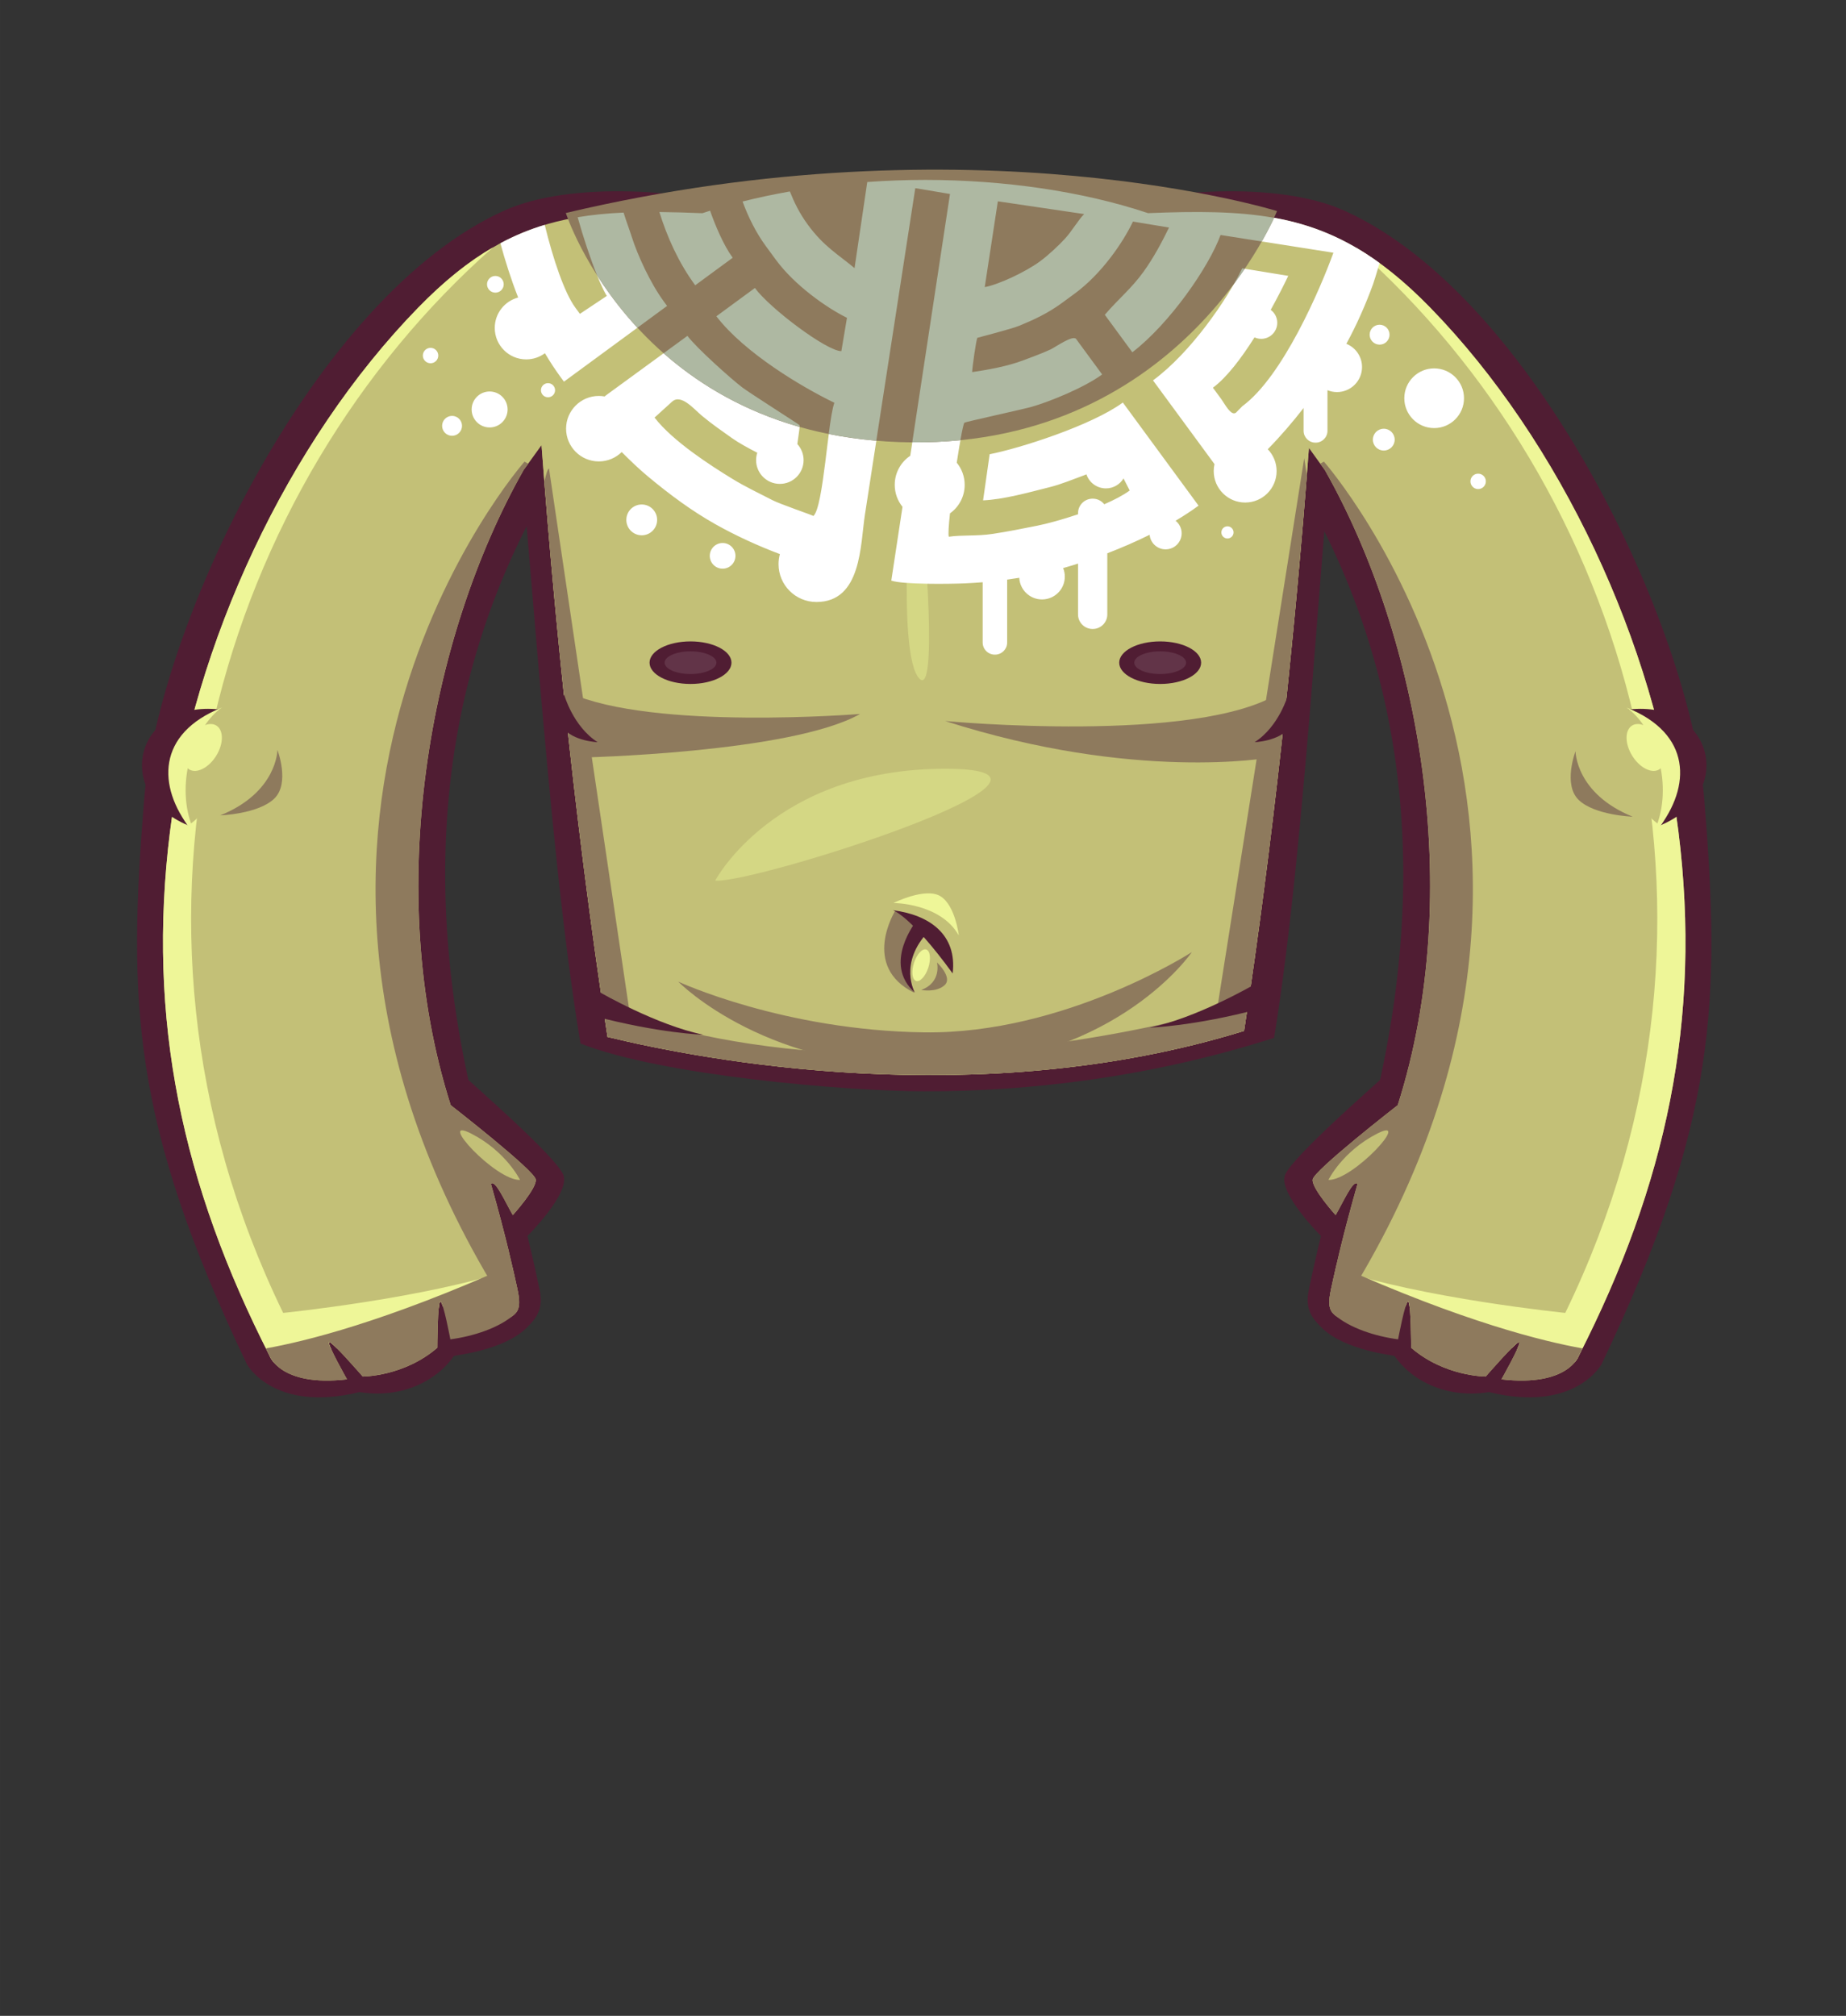 <?xml version="1.0" encoding="UTF-8"?>
<!DOCTYPE svg PUBLIC "-//W3C//DTD SVG 1.1//EN" "http://www.w3.org/Graphics/SVG/1.1/DTD/svg11.dtd">
<!-- Creator: CorelDRAW 2020 (64-Bit) -->
<svg xmlns="http://www.w3.org/2000/svg" xml:space="preserve" width="161.908mm" height="176.791mm" version="1.1" style="shape-rendering:geometricPrecision; text-rendering:geometricPrecision; image-rendering:optimizeQuality; fill-rule:evenodd; clip-rule:evenodd"
viewBox="0 0 1750.96 1911.92"
 xmlns:xlink="http://www.w3.org/1999/xlink"
 xmlns:xodm="http://www.corel.com/coreldraw/odm/2003">
 <rect x="0" y="0" width="1750.96" height="1911.92" fill="#333333" stroke="none"/>
 <defs>
  <style type="text/css">
   <![CDATA[
    .fil0 {fill:none}
    .fil1 {fill:#501D33}
    .fil8 {fill:#623448}
    .fil3 {fill:#8E7A5D}
    .fil7 {fill:#AEB8A2}
    .fil2 {fill:#C3C077}
    .fil5 {fill:#D4D784}
    .fil4 {fill:#EEF698}
    .fil6 {fill:white}
   ]]>
  </style>
 </defs>
 <g id="Слой_x0020_1">
  <g id="_2674616141072">
   <rect class="fil0" y="0" width="1750.96" height="1911.92"/>
   <path id="_129455904" class="fil1" d="M1274.85 199.67c180.56,81.02 328.57,394.22 341.76,559.19 15.11,188.99 12.77,304.01 -97.46,534.9 0,0 -24.89,46.49 -106.81,26.56 -38.16,6.17 -72.06,-9.12 -89.6,-34.28 -0.43,-0.61 -46.7,-5 -68.67,-26.39 -9.97,-9.7 -16.3,-18.33 -12.72,-35.98 4.69,-23.11 11.61,-51.41 11.61,-51.41 0,0 -40.74,-40.62 -34.07,-57.9 6.67,-17.28 89.99,-89.49 90.13,-90.18 57.17,-262.15 1.11,-485.78 -148.66,-666.41l-120.33 -159.33c60.45,-17.85 170.72,-27.53 234.82,1.23z"/>
   <path id="_129455832" class="fil1" d="M550.62 989.71c-32.65,-194.1 -49.5,-521.25 -69.13,-675.13 34.32,-141.31 304.26,-97.98 396.21,-78.87 91.96,-19.11 361.89,-62.45 396.21,78.87 -19.37,151.84 -33.64,475.18 -65.4,669.79 -119.31,37.89 -233.33,50.85 -332.22,50.65 -75.03,-0.15 -249.16,-15.07 -325.68,-45.32l0 0z"/>
   <path id="_129455760" class="fil1" d="M478.42 199.67c-180.56,81.02 -328.57,394.22 -341.76,559.19 -15.11,188.99 -12.77,304.01 97.46,534.9 0,0 24.89,46.49 106.81,26.56 38.16,6.17 72.06,-9.12 89.6,-34.28 0.43,-0.61 46.7,-5 68.67,-26.39 9.97,-9.7 16.3,-18.33 12.72,-35.98 -4.69,-23.11 -11.61,-51.41 -11.61,-51.41 0,0 40.74,-40.62 34.07,-57.9 -6.67,-17.28 -89.99,-89.49 -90.13,-90.18 -57.17,-262.15 -1.11,-485.78 148.66,-666.41l120.33 -159.33c-60.45,-17.85 -170.72,-27.53 -234.82,1.23z"/>
   <path id="_129455688" class="fil2" d="M496.58 445.86l17.06 -23.61c13.78,184.05 35.02,382.12 62.59,561.21 89.66,21.78 351.52,72.29 603.82,-5.72 27,-176.71 47.87,-371.48 61.5,-552.82l15.13 20.94c89.95,158.67 133.53,400.16 69.1,602.32 0,0 -79.73,61.98 -80.7,70.56 -0.98,8.57 21.79,33.71 21.79,33.71 7.08,-12.15 16.75,-34.25 20.74,-29.55 -14.47,50.9 -21.06,81.22 -25,99.19 -5.16,23.53 0.78,24.95 19.78,33.88l41.59 10.98c0,0 8.85,-32.48 11.61,-32.58 2.76,-0.1 2.89,43.9 2.89,43.9 31.8,27.44 70.75,27.3 70.75,27.3 0,0 30.83,-35.54 32.08,-32.72 1.25,2.81 -17.16,35.38 -17.16,35.38 63.3,7.32 73.34,-22.26 73.34,-22.26 82.73,-162.06 116.83,-318.79 94.5,-497.53 -22.19,-177.58 -111.36,-369.43 -235.36,-496.61 -85.19,-87.37 -152.88,-94.33 -267.67,-89.67 -62.5,-20.87 -136.75,-31.41 -211.03,-31.54l0 -0 -0.22 0 -0.22 -0 0 0c-74.37,0.13 -148.72,10.7 -211.27,31.62 -115.95,-4.81 -183.91,1.74 -269.57,89.59 -124.01,127.18 -213.17,319.03 -235.36,496.61 -22.33,178.74 11.77,335.47 94.5,497.53 0,0 10.04,29.58 73.34,22.26 0,0 -18.41,-32.57 -17.16,-35.38 1.25,-2.81 32.08,32.72 32.08,32.72 0,0 38.95,0.14 70.75,-27.3 0,0 0.13,-44 2.89,-43.9 2.76,0.1 11.61,32.58 11.61,32.58l41.59 -10.98c19,-8.93 24.94,-10.35 19.78,-33.88 -3.94,-17.98 -10.52,-48.29 -25,-99.19 3.99,-4.71 13.66,17.4 20.74,29.55 0,0 22.77,-25.14 21.79,-33.71 -0.97,-8.57 -80.7,-70.56 -80.7,-70.56 -64.43,-202.16 -20.85,-443.64 69.1,-602.32l-0 -0z"/>
   <path id="_129455472" class="fil3" d="M496.58 445.86l4.39 -6.08c-1.16,-0.65 -2.3,-1.37 -3.47,-1.94 0,0 -309.93,351.53 -11.73,810.47 6.85,-4.79 8.28,-10.68 4.87,-26.22 -3.94,-17.98 -10.52,-48.29 -25,-99.19 3.99,-4.71 13.66,17.4 20.74,29.55 0,0 22.77,-25.14 21.79,-33.71 -0.97,-8.57 -80.7,-70.56 -80.7,-70.56 -64.43,-202.16 -20.85,-443.64 69.1,-602.32l0 0z"/>
   <path id="_129455400" class="fil4" d="M467.64 234.57c-23.25,13.48 -46.4,32 -71.01,57.24 -124.01,127.18 -213.17,319.03 -235.36,496.61 -22.33,178.74 11.77,335.47 94.5,497.53 0,0 0.86,2.5 3.62,5.87 18.28,-2.55 36.78,-6.7 54.91,-11.85 -1.67,-3.66 -2.67,-6.4 -2.35,-7.13 0.37,-0.83 3.35,1.7 7.35,5.69 35.27,-10.4 68.95,-24.39 96.77,-37.49 0.4,-4.03 0.92,-6.69 1.6,-6.67 0.62,0.02 1.44,1.89 2.36,4.79 36.65,-17.49 62.29,-32.98 66.51,-35.56l-0.04 -0.16c-81.06,27.85 -217.91,41.78 -217.91,41.78 -184.65,-379.85 -56.64,-784.91 199.05,-1010.65l-0 0z"/>
   <path id="_129455328" class="fil4" d="M1285.62 234.57c23.25,13.48 46.4,32 71.01,57.24 124.01,127.18 213.17,319.03 235.36,496.61 22.33,178.74 -11.77,335.47 -94.5,497.53 0,0 -0.86,2.5 -3.62,5.87 -18.28,-2.55 -36.78,-6.7 -54.91,-11.85 1.67,-3.66 2.67,-6.4 2.35,-7.13 -0.37,-0.83 -3.35,1.7 -7.35,5.69 -35.27,-10.4 -68.95,-24.39 -96.77,-37.49 -0.4,-4.03 -0.92,-6.69 -1.6,-6.67 -0.62,0.02 -1.44,1.89 -2.36,4.79 -36.65,-17.49 -62.29,-32.98 -66.51,-35.56l0.04 -0.16c81.06,27.85 217.91,41.78 217.91,41.78 184.65,-379.85 56.64,-784.91 -199.05,-1010.65l0 0z"/>
   <path id="_129455256" class="fil3" d="M1256.68 445.86l-4.39 -6.08c1.16,-0.65 2.3,-1.37 3.47,-1.94 0,0 309.93,351.53 11.73,810.47 -6.85,-4.79 -8.28,-10.68 -4.87,-26.22 3.94,-17.98 10.52,-48.29 25,-99.19 -3.99,-4.71 -13.66,17.4 -20.74,29.55 0,0 -22.77,-25.14 -21.79,-33.71 0.97,-8.57 80.7,-70.56 80.7,-70.56 64.43,-202.16 20.85,-443.64 -69.1,-602.32l0 0z"/>
   <path id="_129455184" class="fil1" d="M1544.84 672.95c80.74,-9.11 101.57,79.92 30.33,109.72l-30.33 -109.72z"/>
   <path id="_129455112" class="fil2" d="M1575.16 783.13c26.33,-41.03 27,-86.39 -30.3,-110.82 0,0 -16.31,80.48 30.3,110.82z"/>
   <path id="_129455040" class="fil4" d="M1572.42 786.51c31.88,-40.63 32.24,-90.8 -29.64,-115.4 24.59,16.45 44.89,68.61 28.55,112.05l1.1 3.35z"/>
   <path id="_129454968" class="fil4" d="M1548.05 688.14c-7.04,4.38 -6.97,17.24 0.17,28.71 7.14,11.48 18.64,17.23 25.68,12.85 7.04,-4.38 6.97,-17.24 -0.17,-28.71 -7.14,-11.47 -18.64,-17.23 -25.68,-12.85z"/>
   <path id="_129454896" class="fil2" d="M1260.03 1119.1c0,0 13.07,-27.05 46.5,-44.06 33.43,-17.02 -23.1,44.67 -46.5,44.06z"/>
   <path id="_129454824" class="fil3" d="M1501.06 1278.88c-1.18,2.36 -2.36,4.73 -3.57,7.08 0,0 -10.04,29.58 -73.34,22.26 0,0 18.4,-32.57 17.16,-35.38 -1.25,-2.82 -32.08,32.73 -32.08,32.73 0,0 -38.95,0.14 -70.75,-27.31 0,0 -0.13,-44 -2.89,-43.9 -2.76,0.1 -9.48,35.93 -9.48,35.93 -21.45,-2.85 -46.08,-10.67 -60.53,-23.48 -5.17,-4.58 -6.02,-10.76 -2.96,-24.74 1.32,-5.99 2.92,-13.36 5.02,-22.4 120.06,53.94 196.8,72.72 233.42,79.2l0 0z"/>
   <path id="_129454752" class="fil3" d="M1494.41 712.47c0,0 0,40.18 54.19,62.1 0,0 -35.92,-1.22 -51.14,-15.83 -15.22,-14.61 -3.04,-46.27 -3.04,-46.27z"/>
   <path id="_129454680" class="fil2" d="M576.23 983.45c-31.87,-207.09 -55.3,-439.57 -68.5,-646.39 26.81,-110.39 198.23,-166.15 369.74,-166.45l0 -0 0.22 0 0.22 -0 0 0c171.52,0.3 342.93,56.06 369.74,166.45 -13.07,204.92 -36.19,435.03 -67.62,640.68 -252.3,78 -514.16,27.5 -603.82,5.72l0 -0z"/>
   <path id="_129454608" class="fil5" d="M864.78 449.29c0,0 -14.61,171.85 7.32,194.4 16.96,17.44 6.47,-126.9 -0.82,-185.51 -2.14,-17.17 -6.22,-8.06 -6.5,-8.89l0 -0z"/>
   <path id="_129454536" class="fil6" d="M1402.05 449.24c4.03,0 7.31,3.27 7.31,7.31 0,4.03 -3.27,7.31 -7.31,7.31 -4.03,0 -7.31,-3.27 -7.31,-7.31 0,-4.03 3.27,-7.31 7.31,-7.31zm-142.92 -79.08l0 38.46c0,6.17 -5.05,11.21 -11.21,11.21l-0.22 0c-6.17,0 -11.21,-5.04 -11.21,-11.21l0 -21.67c-10.31,13.28 -21.74,26.63 -34,39.12 5.19,5.37 8.39,12.68 8.39,20.73 0,16.47 -13.36,29.83 -29.83,29.83 -16.47,0 -29.83,-13.36 -29.83,-29.83 0,-2.27 0.25,-4.49 0.74,-6.62l-58.32 -79.41c35.71,-26.23 70.24,-76.46 84.67,-106.27l43.62 7.14c-3.83,8 -9.62,19.55 -16.64,32.24 3.76,2.77 6.21,7.23 6.21,12.27 0,8.41 -6.82,15.22 -15.22,15.22 -2.27,0 -4.43,-0.5 -6.36,-1.39 -12.35,19.54 -26.31,38.08 -39.46,47.74l7.98 10.86c3.23,4.4 9.24,16.46 13.93,12.76l6.1 -6.17c38.2,-28.05 73.82,-111.03 86.29,-145.48l-107.02 -16.84c-11.11,30.46 -48.16,83.93 -83.68,111.25l-26.11 -35.56c13.19,-15.4 25.09,-24.69 36.75,-40.85 9.33,-12.91 17.56,-28.27 24.15,-41.89l-34.2 -5.67c-10.01,20.96 -30.42,50.08 -55.17,68.25l-11.86 8.71c-14.08,10.35 -27.29,16.27 -41.06,21.95 -6.98,2.87 -39.35,11.25 -39.43,11.31 -1.09,0.8 -5.11,29.59 -4.99,32.55 14.86,-2.19 33.68,-5.49 49.1,-11.41 8.18,-3.15 16.46,-6.01 25.21,-10.07 4.66,-2.17 21.24,-14.06 24.31,-9.89l24.66 33.59c-17.25,12.67 -50.26,26 -66.96,30.73 -8.08,2.29 -62.53,14.18 -63.67,15.01 -1.14,0.84 -4.23,17.74 -7.32,37.96 4.71,5.73 7.53,13.06 7.53,21.05 0,11.15 -5.5,21.02 -13.94,27.03 -1.26,11.76 -1.83,20.45 -1.09,22.16 12.46,-1.84 26.39,-0.39 41.62,-2.71 15.21,-2.32 26.76,-4.69 42.41,-7.8 9,-1.79 23.47,-5.68 38.52,-10.78l0 -1.07c0,-7.56 6.18,-13.74 13.74,-13.74l0.28 0c4.39,0 8.32,2.08 10.84,5.31 9.49,-4.13 18.02,-8.57 24.15,-13.07l-5.87 -11.43c-3.41,5.66 -9.61,9.44 -16.69,9.44 -8.61,0 -15.91,-5.58 -18.49,-13.33 -0.79,0.35 -1.57,0.67 -2.33,0.95 -10.86,3.99 -21.77,8.51 -32.4,11.18 -20.53,5.17 -43.98,11.72 -63.29,12.56l6.23 -43.77c27.98,-5.4 96.62,-27.21 126.34,-49.03l71.81 97.8c-6.78,4.98 -14.1,9.76 -21.79,14.32 3.51,2.79 5.76,7.1 5.76,11.92 0,8.41 -6.82,15.22 -15.22,15.22 -7.93,0 -14.45,-6.07 -15.16,-13.82 -13.18,6.53 -26.8,12.42 -40.15,17.55l0 58.03c0,7.56 -6.18,13.74 -13.74,13.74l-0.28 0c-7.56,0 -13.74,-6.18 -13.74,-13.74l0 -48.26c-4.84,1.54 -9.56,2.97 -14.12,4.26 1.02,2.51 1.58,5.25 1.58,8.12 0,11.94 -9.68,21.62 -21.61,21.62 -11.57,0 -21.02,-9.1 -21.59,-20.53 -3.86,0.64 -7.69,1.21 -11.49,1.73l0 59.66c0,6.33 -5.18,11.5 -11.5,11.5l-0.23 0c-6.33,0 -11.5,-5.17 -11.5,-11.5l0 -57.17c-5.54,0.44 -11.16,0.79 -16.93,1.05 -14.03,0.64 -59.17,1.21 -69.74,-2.62l10.63 -69.96c-4.61,-5.7 -7.37,-12.95 -7.37,-20.84 0,-11.49 5.85,-21.63 14.73,-27.58l37.74 -248.33 -32.92 -5.52 -47.83 309.79c-4.39,28.46 -3.11,82.75 -46.01,82.75 -19.84,0 -35.92,-16.09 -35.92,-35.92 0,-3.3 0.45,-6.49 1.28,-9.52 -20.53,-7.71 -42.13,-17.58 -61.48,-28.51 -21.95,-12.4 -42.08,-27.19 -63.27,-44.79 -9.25,-7.68 -16.55,-14.79 -25.27,-23.47 -5.6,5.49 -13.27,8.88 -21.73,8.88 -17.15,0 -31.05,-13.91 -31.05,-31.05 0,-17.15 13.91,-31.05 31.05,-31.05 1.88,0 3.73,0.17 5.52,0.49l1.38 -1.14 77.25 -56.36c8.13,11.08 41.61,41.04 52.12,48.99 7.32,5.52 53.55,34.87 54.16,35.69 0.34,0.46 -0.73,8.69 -2.14,17.97 3.69,4.01 5.95,9.37 5.95,15.25 0,12.44 -10.09,22.53 -22.53,22.53 -12.44,0 -22.53,-10.09 -22.53,-22.53 0,-2.45 0.4,-4.82 1.12,-7.03 -8.78,-4.52 -17.49,-9.23 -24.01,-13.88 -9.65,-6.87 -18.17,-12.66 -28.34,-21.05 -7.57,-6.25 -20.03,-21.52 -28.64,-13.34l-16.44 14.92c17.31,22.49 53.46,45.67 73.66,58.03 13.12,8.03 25.09,13.51 38.1,20.28 7.25,3.77 37.88,14.2 38.91,15.02 9.56,-8.32 13.56,-89.73 19.95,-107.42 -30.75,-14.89 -85.09,-47.13 -111.93,-82.03l36.55 -26.84c14.22,19.34 68.17,59.93 82.01,59.91l5.32 -31.63c-19.58,-9.61 -49.78,-30.99 -67.44,-55.05l-9.43 -12.84c-9.46,-12.88 -16.79,-27.81 -22.16,-42.4 14.55,-3.67 29.54,-6.85 44.87,-9.54 4.04,10.08 8.85,20.38 17.2,31.75 15.09,20.56 28.67,28 44.14,40.95l12.07 -81.66c18.17,-1.3 36.53,-1.97 54.88,-2.01l0 -0 0.22 0 0.22 -0 0 0c74.28,0.13 148.53,10.67 211.03,31.54 92.5,-3.75 154.41,0.04 219.54,47.37 -2.87,9.8 -5.4,17.95 -6.32,20.45 -6.69,18.25 -15.16,37.81 -25.21,56.16 8.72,3.51 14.88,12.06 14.88,22.03 0,13.11 -10.63,23.75 -23.75,23.75 -3.17,0 -6.2,-0.62 -8.97,-1.76l0 -0zm-794.72 1.15c9.41,0 17.05,7.63 17.05,17.05 0,9.41 -7.63,17.05 -17.05,17.05 -9.41,0 -17.05,-7.63 -17.05,-17.05 0,-9.41 7.63,-17.05 17.05,-17.05zm-35.62 23.14c5.21,0 9.44,4.23 9.44,9.44 0,5.21 -4.23,9.44 -9.44,9.44 -5.21,0 -9.44,-4.23 -9.44,-9.44 0,-5.21 4.23,-9.44 9.44,-9.44zm-20.4 -64.54c4.03,0 7.31,3.27 7.31,7.31 0,4.03 -3.27,7.31 -7.31,7.31 -4.03,0 -7.31,-3.27 -7.31,-7.31 0,-4.03 3.27,-7.31 7.31,-7.31zm538.07 -138.97l81.88 12.11c-4.89,4.63 -11.7,16.22 -18,23.1 -5.8,6.34 -15.52,15.59 -23.93,21.76 -13.81,10.15 -39.55,22.14 -52.39,24.41l12.44 -81.38zm-272.94 8.91c-2.46,0.78 -4.9,1.57 -7.32,2.38 -14.28,-0.59 -27.84,-1.01 -40.79,-1.13 7.35,23.57 18.01,47.73 33.99,69.48l35.56 -26.11c-8.71,-11.87 -16.78,-31.19 -21.44,-44.63zm-82.04 1.78c-15.24,0.69 -29.68,2.07 -43.57,4.41 8.05,29.06 19.99,62.17 27.65,74.64l-25.52 16.99 -4.35 -5.93c-10.29,-14.01 -21.06,-45.87 -29.01,-78.47 -14.32,4.31 -28.23,10 -42.05,17.41 4.42,16.27 9.93,33.79 16.85,51.5 -12.78,3.37 -22.2,15.01 -22.2,28.85 0,16.47 13.36,29.83 29.83,29.83 6.65,0 12.8,-2.18 17.76,-5.86 4.67,7.91 9.71,15.62 15.15,23.04l2.9 3.95 97.81 -71.82 -2.91 -3.95c-13.16,-17.93 -25.11,-44.28 -30.65,-61.69 -2.49,-7.8 -5.48,-15.45 -7.69,-22.9zm-71.68 161.77c3.7,0 6.7,3 6.7,6.7 0,3.7 -3,6.7 -6.7,6.7 -3.7,0 -6.7,-3 -6.7,-6.7 0,-3.7 3,-6.7 6.7,-6.7zm-49.93 -101.68c4.37,0 7.92,3.55 7.92,7.92 0,4.37 -3.55,7.92 -7.92,7.92 -4.37,0 -7.92,-3.55 -7.92,-7.92 0,-4.37 3.55,-7.92 7.92,-7.92zm838.7 46.27c5.21,0 9.44,4.23 9.44,9.44 0,5.21 -4.23,9.44 -9.44,9.44 -5.21,0 -9.44,-4.23 -9.44,-9.44 0,-5.21 4.23,-9.44 9.44,-9.44zm-144.3 191.18c3.19,0 5.78,2.59 5.78,5.78 0,3.19 -2.59,5.78 -5.78,5.78 -3.19,0 -5.78,-2.59 -5.78,-5.78 0,-3.19 2.59,-5.78 5.78,-5.78zm-555.58 -20.7c8.07,0 14.61,6.54 14.61,14.61 0,8.07 -6.54,14.61 -14.61,14.61 -8.07,0 -14.61,-6.54 -14.61,-14.61 0,-8.07 6.54,-14.61 14.61,-14.61zm76.72 36.53c6.72,0 12.18,5.45 12.18,12.18 0,6.72 -5.45,12.18 -12.18,12.18 -6.72,0 -12.18,-5.45 -12.18,-12.18 0,-6.72 5.45,-12.18 12.18,-12.18zm627.12 -108.38c5.72,0 10.35,4.64 10.35,10.35 0,5.72 -4.64,10.35 -10.35,10.35 -5.72,0 -10.35,-4.64 -10.35,-10.35 0,-5.72 4.64,-10.35 10.35,-10.35zm47.79 -57.23c15.63,0 28.31,12.68 28.31,28.31 0,15.63 -12.68,28.31 -28.31,28.31 -15.63,0 -28.31,-12.68 -28.31,-28.31 0,-15.63 12.68,-28.31 28.31,-28.31z"/>
   <path id="_129454464" class="fil3" d="M536.69 202.01c0,0 69.47,215.11 327.86,217.55 258.38,2.44 346.75,-219.38 346.75,-219.38 0,0 -288.43,-89.57 -674.61,1.83l-0 0z"/>
   <path id="_129454392" class="fil7" d="M946.47 190.93l81.88 12.11c-4.89,4.63 -11.7,16.22 -18,23.1 -5.8,6.34 -15.52,15.59 -23.93,21.76 -13.81,10.15 -39.55,22.14 -52.39,24.41l12.44 -81.38zm-380.11 70.23c9.82,15.42 22.43,32.54 38.26,49.65l28.12 -20.65 -2.91 -3.95c-13.16,-17.93 -25.11,-44.28 -30.65,-61.69 -2.49,-7.8 -5.48,-15.45 -7.69,-22.9 -15.24,0.69 -29.68,2.07 -43.57,4.41 5.25,18.94 12.15,39.59 18.44,55.13zm63.09 73.88c32.24,28.34 74.45,54.36 128.89,69.84 0.07,-0.96 0.07,-1.54 -0.01,-1.66 -0.6,-0.82 -46.84,-30.17 -54.16,-35.69 -10.51,-7.94 -43.98,-37.91 -52.12,-48.99l-22.61 16.5zm156.59 76.56c14.28,2.88 29.33,5.03 45.14,6.38l36.98 -239.52 32.92 5.52 -35.8 235.57c15.85,0.12 31.07,-0.59 45.66,-2.05 1.71,-9.6 3.13,-16.11 3.83,-16.62 1.14,-0.83 55.59,-12.72 63.67,-15.01 16.7,-4.73 49.7,-18.06 66.96,-30.73l-24.66 -33.59c-3.07,-4.18 -19.65,7.72 -24.31,9.89 -8.75,4.06 -17.03,6.92 -25.21,10.07 -15.42,5.92 -34.23,9.22 -49.1,11.41 -0.13,-2.96 3.89,-31.75 4.99,-32.55 0.09,-0.06 32.45,-8.44 39.43,-11.31 13.76,-5.68 26.97,-11.6 41.06,-21.95l11.86 -8.71c24.75,-18.17 45.16,-47.29 55.17,-68.25l34.2 5.67c-6.59,13.62 -14.82,28.97 -24.15,41.89 -11.66,16.16 -23.56,25.44 -36.75,40.85l26.11 35.56c35.52,-27.32 72.57,-80.8 83.68,-111.25l39.1 6.15c5.49,-9.64 9.32,-17.39 11.65,-22.42 -35.04,-6.3 -73.49,-6.3 -119.51,-4.44 -62.5,-20.87 -136.75,-31.41 -211.03,-31.54l0 -0 -0.22 0 -0.22 -0 0 0c-18.36,0.03 -36.71,0.7 -54.88,2.01l-12.07 81.66c-15.47,-12.95 -29.04,-20.39 -44.14,-40.95 -8.35,-11.37 -13.16,-21.66 -17.2,-31.75 -15.33,2.69 -30.32,5.87 -44.87,9.54 5.37,14.59 12.7,29.52 22.16,42.4l9.43 12.84c17.66,24.06 47.86,45.44 67.44,55.05l-5.32 31.63c-13.84,0.02 -67.8,-40.57 -82.01,-59.91l-36.55 26.84c26.84,34.9 81.18,67.14 111.93,82.03 -1.93,5.33 -3.64,16.45 -5.35,29.62l-0 0zm384.41 -142.38c3.67,-4.92 7.07,-9.71 10.2,-14.33l-2.37 -0.39c-2.18,4.49 -4.81,9.45 -7.84,14.72zm-496.92 -69.38c-2.46,0.78 -4.9,1.57 -7.32,2.38 -14.28,-0.59 -27.84,-1.01 -40.79,-1.13 7.35,23.57 18.01,47.73 33.99,69.48l35.56 -26.11c-8.71,-11.87 -16.78,-31.19 -21.44,-44.63z"/>
   <path id="_129342832" class="fil3" d="M576.23 983.45c-25.83,-167.86 -46.12,-352.39 -59.9,-526.43 1.66,-7.71 3.14,-12.23 4.39,-12.71l76.78 517.99c0,0 210.37,86.82 556.66,-3.41l82.91 -524.31c0,0 0.91,5.98 2.48,16.44 -13.64,173.82 -33.79,358.46 -59.5,526.72 -252.3,78.01 -514.17,27.5 -603.82,5.72l-0 -0z"/>
   <path id="_129342760" class="fil3" d="M643.35 931.04c0,0 99.85,46.27 233.19,48.1 133.34,1.83 253.91,-76.11 253.91,-76.11 0,0 -68.82,101.68 -235.04,108.98 -166.22,7.31 -252.07,-80.98 -252.07,-80.98z"/>
   <path id="_129342688" class="fil1" d="M1188.44 934.49c0,0 -53.58,31.05 -98.03,40.18 0,0 41.4,-1.22 103.51,-17.66l7.92 -17.05 -13.39 -5.48z"/>
   <path id="_129342616" class="fil1" d="M569.1 941.19c0,0 53.58,31.05 98.03,40.18 0,0 -41.4,-1.22 -103.51,-17.66l-7.92 -17.05 13.39 -5.48z"/>
   <path id="_129342544" class="fil5" d="M678.38 835.17c0,0 56.06,-106.04 218.16,-106.04 162.1,0 -182.82,109.69 -218.16,106.04z"/>
   <path id="_129342472" class="fil3" d="M896.53 683.85c0,0 239.4,22.51 317.31,-26.78l-9.74 61.49c0,0 -127.27,23.12 -307.57,-34.71z"/>
   <path id="_129342400" class="fil3" d="M815.82 677.15c0,0 -196.66,15.83 -275.81,-20.09l9.74 61.49c0,0 200.31,-4.26 266.07,-41.4z"/>
   <g>
    <g>
     <path id="_129342328" class="fil3" d="M849.08 863.92c0,0 -32.74,52.53 18.09,77.65 0,0 -19.23,-34.54 8.7,-60.91l-11.91 -9.42 -14.88 -7.32z"/>
     <g>
      <path id="_129342256" class="fil1" d="M846.91 863.3c0,0 16.59,4.77 56.71,59.96 4.41,-36.6 -21.76,-55.57 -56.71,-59.96z"/>
      <path id="_129342184" class="fil1" d="M869.54 873.05c0,0 -33.1,40.72 -1.78,68.33 0,0 -16.02,-27.83 13.28,-58.32l-5.2 -8.28 -6.3 -1.73z"/>
      <path id="_129342112" class="fil4" d="M878.62 900.59c3.73,1.33 4.56,9.06 1.87,17.27 -2.7,8.21 -7.91,13.79 -11.64,12.47 -3.73,-1.33 -4.56,-9.06 -1.87,-17.27 2.7,-8.21 7.91,-13.79 11.64,-12.47z"/>
     </g>
     <path id="_129342016" class="fil3" d="M888.74 912.82c0,0 4.79,18.77 -14.94,26.07 0,0 14.03,2.82 22.13,-4.48 8.1,-7.3 -7.19,-21.58 -7.19,-21.58z"/>
    </g>
    <path id="_129341920" class="fil4" d="M847.48 856.42c0,0 44.5,0 61.93,30.74 0,0 -3.21,-28.44 -17.43,-37.16 -14.22,-8.72 -44.5,6.42 -44.5,6.42z"/>
   </g>
   <g>
    <g>
     <path id="_129341824" class="fil1" d="M1100.44 608.33c21.45,0 38.85,9.04 38.85,20.18 0,11.15 -17.4,20.18 -38.85,20.18 -21.45,0 -38.85,-9.04 -38.85,-20.18 0,-11.14 17.4,-20.18 38.85,-20.18z"/>
     <path id="_129341752" class="fil8" d="M1100.44 617.75c13.57,0 24.57,4.82 24.57,10.76 0,5.95 -11,10.77 -24.57,10.77 -13.56,0 -24.56,-4.82 -24.56,-10.77 0,-5.94 11,-10.76 24.56,-10.76z"/>
    </g>
    <g>
     <path id="_129341656" class="fil1" d="M654.96 608.33c21.45,0 38.85,9.04 38.85,20.18 0,11.15 -17.4,20.18 -38.85,20.18 -21.45,0 -38.85,-9.04 -38.85,-20.18 0,-11.14 17.4,-20.18 38.85,-20.18z"/>
     <path id="_129341584" class="fil8" d="M654.96 617.75c13.57,0 24.57,4.82 24.57,10.76 0,5.95 -11,10.77 -24.57,10.77 -13.56,0 -24.56,-4.82 -24.56,-10.77 0,-5.94 11,-10.76 24.56,-10.76z"/>
    </g>
   </g>
   <path id="_129341464" class="fil1" d="M1221.76 658.89c0,0 -8.33,29.99 -31.66,44.99 0,0 23,-0.67 33.33,-14 10.33,-13.33 -1.67,-30.99 -1.67,-30.99z"/>
   <path id="_129341392" class="fil1" d="M535.12 658.89c0,0 8.33,29.99 31.66,44.99 0,0 -23,-0.67 -33.33,-14 -10.33,-13.33 1.67,-30.99 1.67,-30.99z"/>
   <path id="_128912232" class="fil1" d="M208.43 672.95c-80.74,-9.11 -101.57,79.92 -30.33,109.72l30.33 -109.72z"/>
   <path id="_128810808" class="fil2" d="M178.11 783.13c-26.33,-41.03 -27,-86.39 30.3,-110.82 0,0 16.31,80.48 -30.3,110.82z"/>
   <path id="_128810736" class="fil4" d="M180.85 786.51c-31.88,-40.63 -32.24,-90.8 29.64,-115.4 -24.59,16.45 -44.89,68.61 -28.55,112.05l-1.1 3.35z"/>
   <path id="_128810664" class="fil4" d="M205.22 688.14c7.04,4.38 6.97,17.24 -0.17,28.71 -7.14,11.48 -18.64,17.23 -25.68,12.85 -7.04,-4.38 -6.97,-17.24 0.17,-28.71 7.14,-11.47 18.64,-17.23 25.68,-12.85z"/>
   <path id="_128810592" class="fil2" d="M493.24 1119.1c0,0 -13.07,-27.05 -46.5,-44.06 -33.43,-17.02 23.1,44.67 46.5,44.06z"/>
   <path id="_128810520" class="fil3" d="M252.21 1278.88c1.18,2.36 2.36,4.73 3.57,7.08 0,0 10.04,29.58 73.34,22.26 0,0 -18.4,-32.57 -17.16,-35.38 1.25,-2.82 32.08,32.73 32.08,32.73 0,0 38.95,0.14 70.75,-27.31 0,0 0.13,-44 2.89,-43.9 2.76,0.1 9.48,35.93 9.48,35.93 21.45,-2.85 46.08,-10.67 60.53,-23.48 5.17,-4.58 6.02,-10.76 2.96,-24.74 -1.32,-5.99 -2.92,-13.36 -5.02,-22.4 -120.06,53.94 -196.8,72.72 -233.42,79.2l-0 0z"/>
   <path id="_128810448" class="fil3" d="M263.14 711.22c0,0 0,40.18 -54.19,62.1 0,0 35.92,-1.22 51.14,-15.83 15.22,-14.61 3.04,-46.27 3.04,-46.27z"/>
  </g>
 </g>
</svg>
